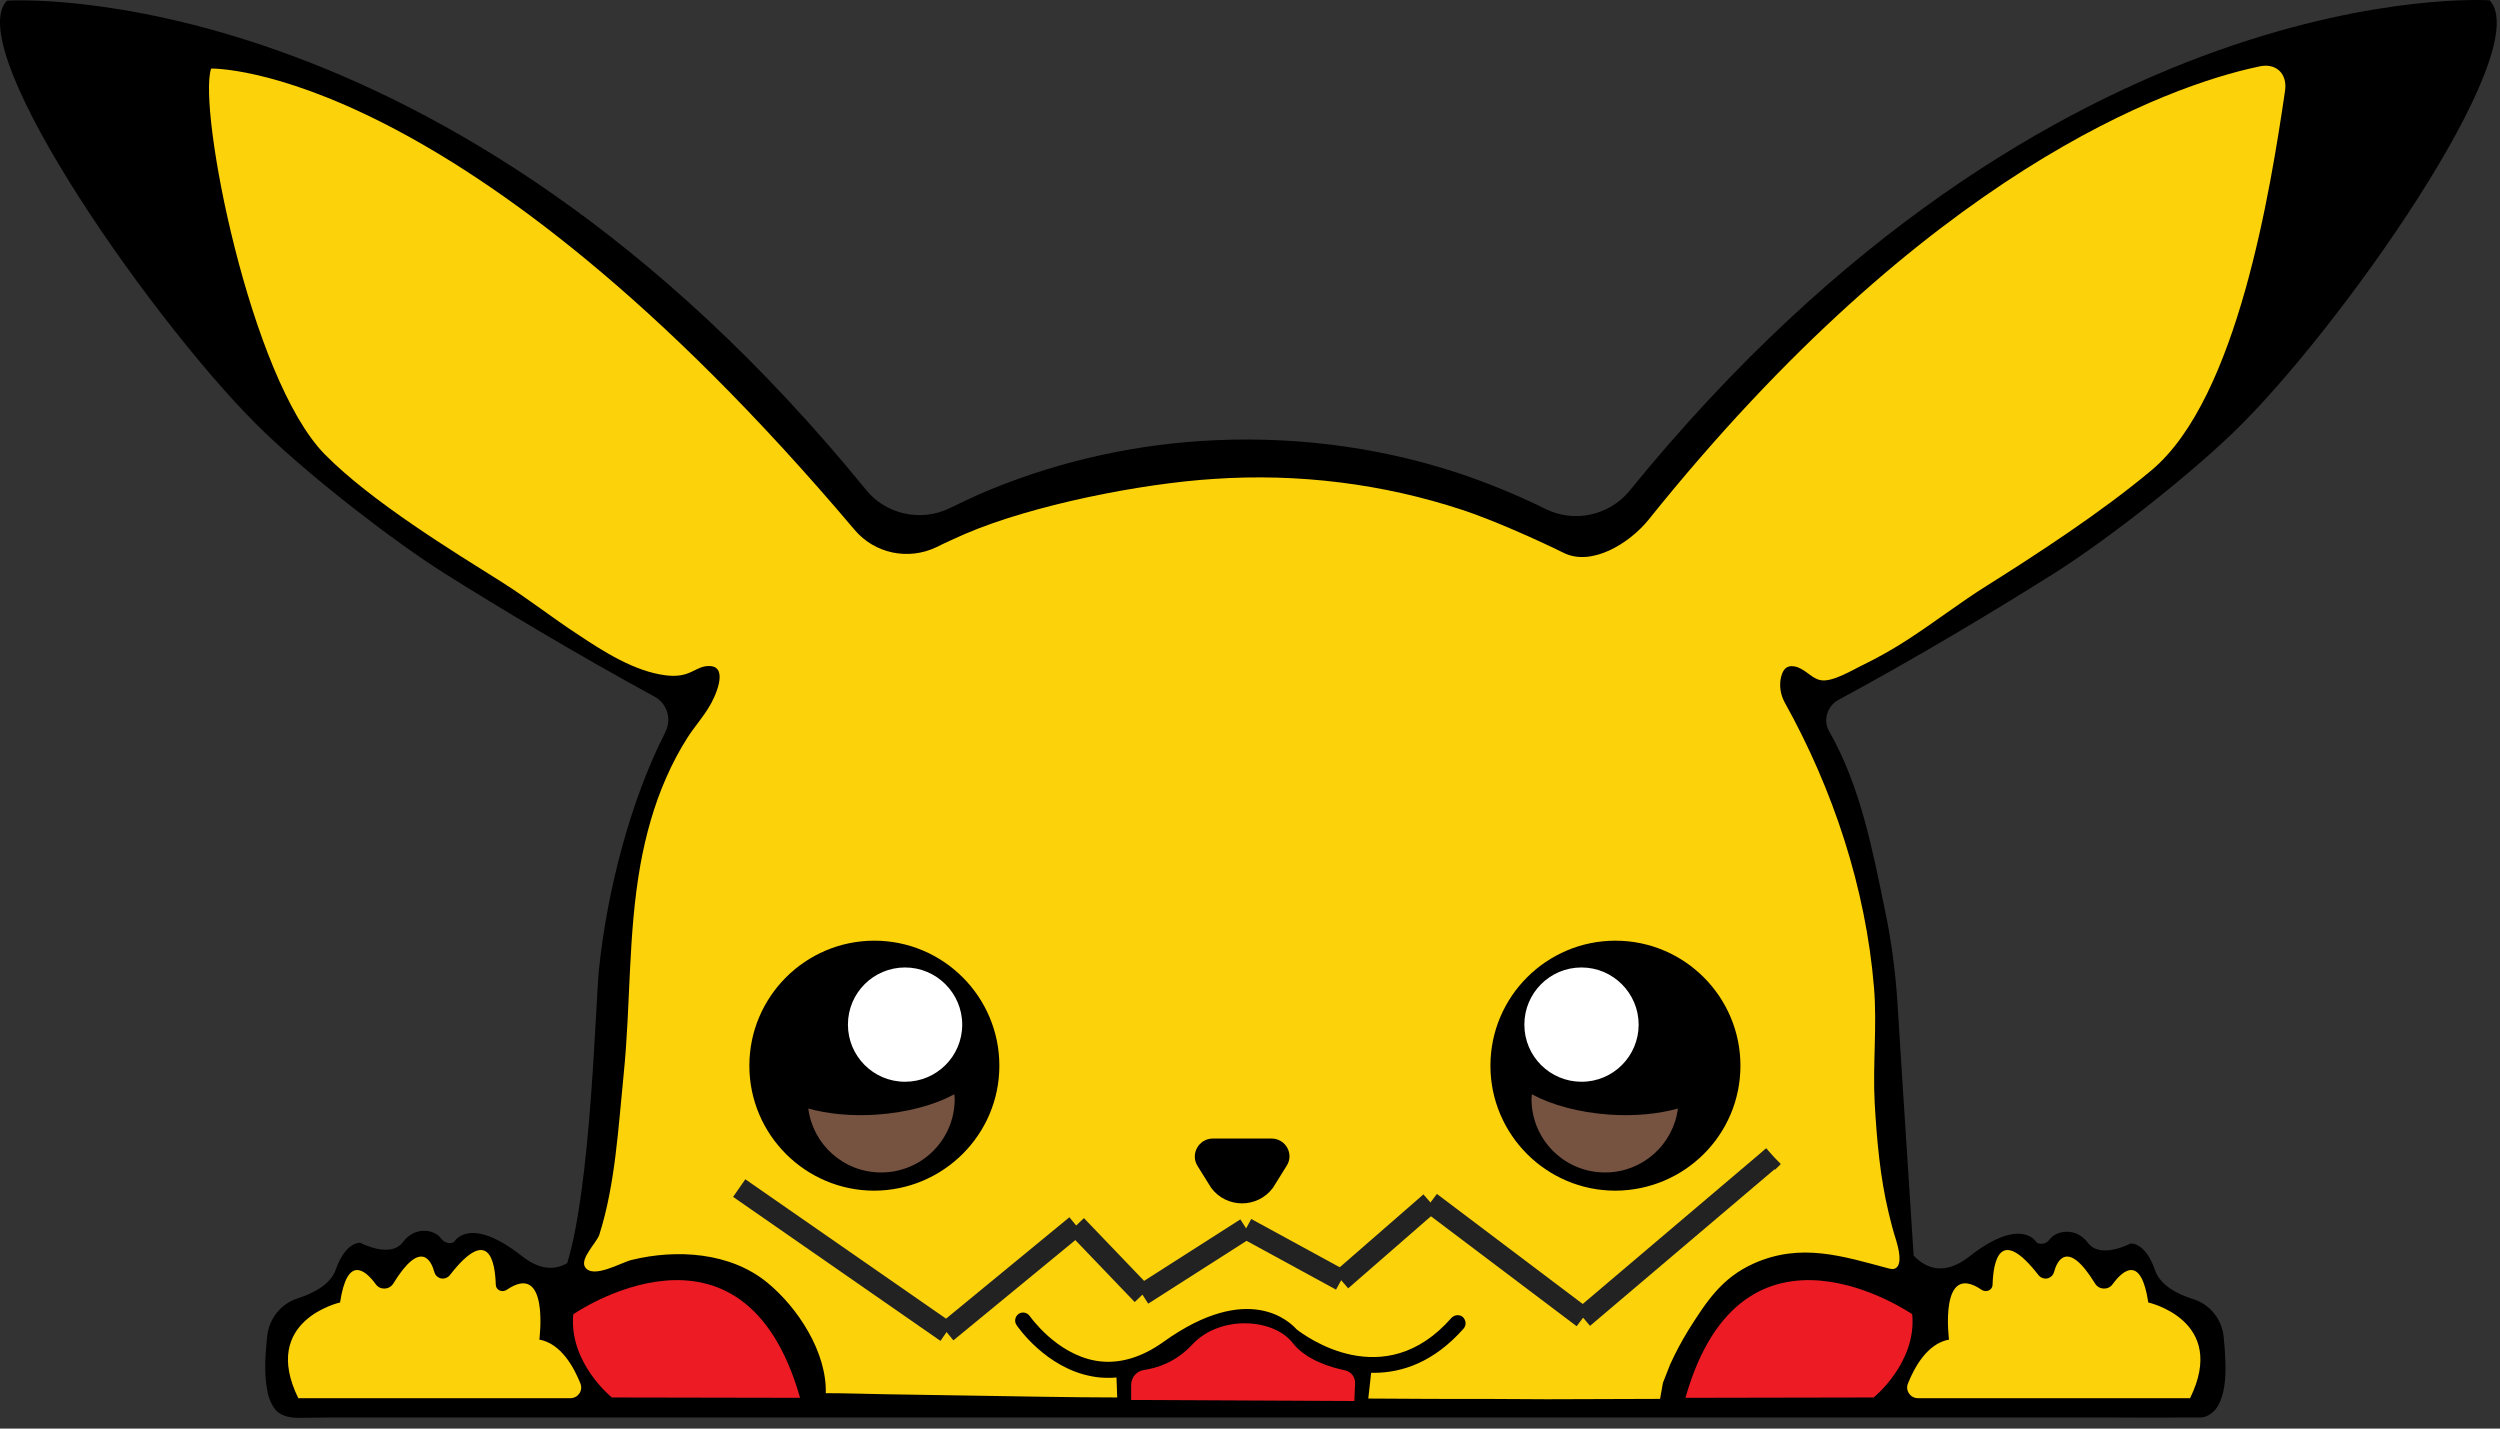 <svg xmlns="http://www.w3.org/2000/svg" xmlns:xlink="http://www.w3.org/1999/xlink" version="1.1" style="enable-background:new 0 0 700 400;" xml:space="preserve" width="700" height="400">
	<rect width="100%" height="100%" fill="#333333" stroke="none"/>
	<rect id="backgroundrect" width="100%" height="100%" x="0" y="0" fill="none" stroke="none"/>
	<style type="text/css">
	.st0{fill:#FCD20B;}
	.st1{fill:#ED1C24;}
	.st2{fill:#FFFFFF;}
	.st3{fill:#765241;}
	</style>
	<g class="currentLayer" style="">
		<title>Layer 1</title>
		<g id="svg_1" class="">
			<path d="M625.021,121.39 c-13.9,13.3 -36.1,30.5 -50.1,39.3 c-15.9,10 -37.6,23.1 -60.2,35.3 c-3.1,1.7 -4.3,5.7 -2.6,8.7 c8.9,15.5 12.3,33.9 15.7,50.3 c1.7,8.1 2.8,16.4 3.4,24.7 c0,0 2.4,38.6 4.6,71.9 c3.6,3.7 8.7,5.6 15.5,0.3 c14.9,-11.7 19,-3.9 19,-3.9 s2.1,1.1 3.7,-1.1 c1.7,-2.2 7.1,-3.5 10.6,1.1 c3.5,4.7 11.9,0.2 11.9,0.2 s4.1,-0.6 6.9,7.5 c1.5,4.3 6.5,6.8 10.8,8.1 c4.6,1.5 7.9,5.6 8.4,10.5 c0.1,1.1 0.2,2.2 0.3,3.3 c0.3,4.8 0.6,10.1 -1.2,14.6 c-0.7,1.9 -1.9,3.4 -3.8,4.3 c-1,0.5 -1.8,0.4 -2.9,0.4 c-1.1,0 -2.2,0 -3.4,0 c-7.7,0.1 -15.3,0 -23,0 c-4.3,0 -8.6,0 -12.8,0 c-5,0 -10,0 -15,0 c-5.6,0 -11.3,0 -16.9,0 c-6.2,0 -12.5,0 -18.7,0 c-6.7,0 -13.5,0 -20.2,0 c-7.2,0 -14.4,0 -21.6,0 c-7.6,0 -15.1,0 -22.7,0 c-7.9,0 -15.8,0 -23.6,0 c-8.1,0 -16.2,0 -24.4,0 c-8.3,0 -16.6,0 -24.9,0 c-8.4,0 -16.8,0 -25.2,0 c-8.4,0 -16.9,0 -25.3,0 c-8.4,0 -16.8,0 -25.2,0 c-8.3,0 -16.6,0 -24.9,0 c-8.1,0 -16.3,0 -24.4,0 c-7.9,0 -15.8,0 -23.7,0 c-7.6,0 -15.2,0 -22.8,0 c-7.2,0 -14.5,0 -21.7,0 c-6.8,0 -13.6,0 -20.4,0 c-6.3,0 -12.6,0 -18.9,0 c-5.7,0 -11.4,0 -17.2,0 c-5.1,0 -10.2,0 -15.2,0 c-4.4,0 -8.7,0 -13.1,0 c-3.6,0 -7.2,0 -10.8,0 c-4.8,0 -9.6,0 -14.4,0.1 c-2.7,0.1 -5.8,-0.2 -7.6,-2.4 c-1.3,-1.7 -2,-3.8 -2.3,-5.9 c-0.8,-4.8 -0.4,-9.8 0.1,-14.6 c0.5,-4.8 3.8,-9 8.4,-10.5 c4.3,-1.4 9.3,-3.8 10.8,-8.1 c2.8,-8 6.9,-7.5 6.9,-7.5 s8.4,4.5 11.9,-0.2 c3.5,-4.7 9,-3.4 10.6,-1.1 c1.7,2.2 3.7,1.1 3.7,1.1 s4.1,-7.8 19,3.9 c5.2,4.1 9.4,3.9 12.7,2 c6.7,-21.9 7.9,-72.6 8.9,-82.3 c2.3,-22.2 8.9,-47.5 18.6,-66.4 c0,0 0,0 0,-0.1 c1.8,-3.5 0.5,-7.9 -3,-9.8 c-22.2,-12.1 -43.5,-24.9 -59.1,-34.7 c-13.9,-8.8 -36.2,-26 -50.1,-39.3 c-29,-27.7 -85.2,-107.1 -72.2,-120.9 c0,0 122.2,-8.4 240.6,137 c5.6,6.9 15.4,9 23.4,5.1 c2.8,-1.4 5.7,-2.7 8.5,-4 c19.5,-8.4 40.5,-13.4 61.7,-14.8 c24.3,-1.6 48.8,1.3 72,8.9 c8.4,2.8 16.7,6.2 24.6,10.1 c8,4 17.8,1.9 23.5,-5 c118.5,-145.8 240.9,-137.4 240.9,-137.4 C710.321,14.29 654.021,93.69 625.021,121.39 z" id="svg_2"/>
			<path class="st0" d="M95.221,364.69 c2,-13.3 7,-9.2 10,-5.1 c1.2,1.7 3.8,1.6 4.9,-0.2 c7.8,-12.7 10.7,-6.2 11.5,-3.2 c0.2,0.8 0.8,1.4 1.6,1.7 l0,0 c1,0.3 2,0 2.7,-0.8 c11,-14.2 12.7,-3.7 12.9,2.6 c0,1.5 1.7,2.3 3,1.5 c12.1,-8.3 9.2,13.9 9.2,13.9 c6.1,1.1 9.7,7.8 11.5,12.3 c0.8,2 -0.7,4.1 -2.8,4.1 h-76.2 C72.821,369.69 95.221,364.69 95.221,364.69 zM601.521,364.69 c-2,-13.3 -7,-9.2 -10,-5.1 c-1.2,1.7 -3.8,1.6 -4.9,-0.2 c-7.8,-12.7 -10.7,-6.2 -11.5,-3.2 c-0.2,0.8 -0.8,1.4 -1.6,1.7 l0,0 c-1,0.3 -2,0 -2.7,-0.8 c-11,-14.2 -12.7,-3.7 -12.9,2.6 c0,1.5 -1.7,2.3 -3,1.5 c-12.1,-8.3 -9.2,13.9 -9.2,13.9 c-6.1,1.1 -9.7,7.8 -11.5,12.3 c-0.8,2 0.7,4.1 2.8,4.1 h76.2 C623.921,369.69 601.521,364.69 601.521,364.69 zM639.821,25.39 c-4.1,27.8 -13.3,86 -37.3,106.2 c-14.3,12 -32.7,23.9 -46.2,32.4 c-7.5,4.7 -14.6,10.2 -22,15 c-4,2.6 -8.2,5 -12.5,7.1 c-3,1.4 -9,5.2 -12.3,4.3 c-1.3,-0.3 -2.4,-1.2 -3.5,-2 c-1.1,-0.8 -2.3,-1.6 -3.6,-1.8 c-2.3,-0.4 -3.2,1 -3.7,2.9 c-0.6,2.4 -0.2,5 1,7.2 c13.6,24.4 22.7,52 25,79.8 c0.9,10.9 -0.4,21.7 0.2,32.5 c0.6,10.3 1.5,20.6 3.9,30.6 c0.6,2.6 1.3,5.2 2.1,7.7 c0.4,1.3 2.2,7.3 -0.6,8 c-0.5,0.1 -1,0 -1.4,-0.1 c-13.1,-3.5 -24.7,-7.3 -37.9,-1.4 c-8.9,4 -13.2,10.6 -18.3,18.7 c-1.9,3.1 -3.6,6.3 -5.1,9.6 c-0.7,1.7 -1.3,3.4 -2,5.1 c-0.1,0.4 -0.8,4.5 -0.8,4.5 S438.721,391.79 433.221,391.79 c-10.8,-0.1 -21.6,-0.1 -32.4,-0.1 c-5.9,0 -11.8,-0.1 -17.7,-0.1 l0.8,-7.2 c0.2,0 0.4,0 0.7,0 c8,0 16.9,-3 25.2,-12.4 c0.8,-0.9 0.7,-2.3 -0.2,-3.2 c-0.9,-0.8 -2.3,-0.7 -3.2,0.2 c-18.9,21.6 -41.1,5 -43.4,3.2 c-1.7,-1.9 -13.3,-13.6 -37.2,3.5 c-6.4,4.6 -12.9,6.4 -19.1,5.3 c-11.1,-2 -18.3,-12.4 -18.4,-12.5 c-0.7,-1 -2.1,-1.3 -3.1,-0.6 c-1,0.7 -1.3,2.1 -0.6,3.1 c0.3,0.5 8.3,12.1 21.2,14.4 c1.5,0.3 3,0.4 4.5,0.4 c0.8,0 1.5,0 2.3,-0.1 l0.2,5.6 c-6.9,0 -13.8,-0.1 -20.8,-0.2 c-14.7,-0.2 -29.3,-0.5 -44,-0.7 c-5.6,-0.1 -11.3,-0.3 -16.8,-0.3 c0.3,-11.5 -7.8,-23.9 -16.3,-30.9 c-10.4,-8.6 -25.5,-9.5 -38.1,-6.4 c-2.9,0.7 -10.8,5.4 -13,2 c-1.5,-2.4 3.3,-6.9 4,-9.1 c4.5,-14.2 5.3,-30.1 6.8,-44.8 c2,-19.7 1.2,-39.3 4.7,-58.8 c1.5,-8.3 3.8,-16.6 7.2,-24.3 c1.7,-3.9 3.7,-7.7 6,-11.3 c1.9,-3 4.3,-5.6 6.1,-8.7 c1.4,-2.2 5.6,-11 0.2,-11.3 c-4.2,-0.2 -5.2,3.5 -12.4,2.6 c-8.8,-1.1 -17.5,-6.7 -24.7,-11.5 c-7.2,-4.7 -13.9,-10 -21.2,-14.6 c-13.5,-8.5 -36.5,-22.5 -49.6,-35.8 c-21,-21.4 -35.6,-96.9 -31.8,-108 c0,0 69.5,-1.8 180.2,129.2 c5.6,6.6 15,8.6 22.9,4.8 c2.6,-1.3 5.3,-2.5 8,-3.7 c18.9,-8.1 49.2,-14.1 69.7,-15.4 c23.5,-1.6 47.2,1.3 69.6,8.7 c8.2,2.7 20.6,8.2 28.3,12 c7.8,3.9 18.4,-2.6 23.8,-9.3 c78.2,-97.5 145.6,-121.5 170.6,-126.8 C637.121,17.39 640.521,20.49 639.821,25.39 zM279.821,298.39 c0,-19.3 -15.7,-35 -35,-35 c-19.3,0 -35,15.7 -35,35 s15.7,35 35,35 C264.121,333.29 279.821,317.69 279.821,298.39 zM356.021,318.79 h-8.2 h-8.2 c-4,0 -6.4,4.4 -4.3,7.7 l3.8,6.1 c4.3,5.8 13,5.8 17.3,0 l3.8,-6.1 C362.421,323.19 360.021,318.79 356.021,318.79 zM487.321,298.39 c0,-19.3 -15.7,-35 -35,-35 c-19.3,0 -35,15.7 -35,35 s15.7,35 35,35 C471.721,333.29 487.321,317.69 487.321,298.39 z" id="svg_3"/>
			<path class="st1" d="M171.321,391.29 c0,0 -12.1,-9.7 -10.8,-23.3 c0,0 47.5,-32.9 63.5,23.4 L171.321,391.29 zM524.621,391.29 c0,0 12.1,-9.7 10.8,-23.3 c0,0 -47.5,-32.9 -63.5,23.4 L524.621,391.29 zM379.221,392.29 l0.2,-4.9 c0.1,-1.8 -1.1,-3.3 -2.8,-3.7 c-4,-0.8 -11,-2.9 -14.7,-7.7 c-5.4,-6.9 -20.3,-7.8 -28,0.4 c-4.7,5.1 -10.1,6.7 -13.6,7.2 c-2.1,0.3 -3.6,2.1 -3.6,4.2 v4.2 L379.221,392.29 z" id="svg_4"/>
			<path class="st2" d="M269.421,286.89 c0,8.9 -7.2,16 -16,16 c-8.9,0 -16,-7.2 -16,-16 c0,-8.9 7.2,-16 16,-16 C262.221,270.89 269.421,278.09 269.421,286.89 zM442.821,270.89 c-8.9,0 -16,7.2 -16,16 c0,8.9 7.2,16 16,16 c8.9,0 16,-7.2 16,-16 C458.821,278.09 451.621,270.89 442.821,270.89 z" id="svg_5"/>
			<path class="st3" d="M267.221,306.39 c0,0.4 0.1,0.9 0.1,1.3 c0,11.4 -9.2,20.6 -20.6,20.6 c-10.5,0 -19.1,-7.8 -20.4,-17.9 c5.4,1.5 12.1,2.2 19.2,1.7 C254.021,311.49 261.721,309.39 267.221,306.39 zM428.921,306.39 c0,0.4 -0.1,0.9 -0.1,1.3 c0,11.4 9.2,20.6 20.6,20.6 c10.5,0 19.1,-7.8 20.4,-17.9 c-5.4,1.5 -12.1,2.2 -19.2,1.7 C442.121,311.49 434.421,309.39 428.921,306.39 z" id="svg_6"/>
			<path fill="none" fill-opacity="1" stroke="#222222" stroke-opacity="1" stroke-width="6" stroke-dasharray="none" stroke-linejoin="round" stroke-linecap="butt" stroke-dashoffset="" fill-rule="nonzero" opacity="1" marker-start="" marker-mid="" marker-end="" d="M206.979,332.661 L265.043,372.983 " id="svg_7"/>
			<path fill="none" fill-opacity="1" stroke="#222222" stroke-opacity="1" stroke-width="6" stroke-dasharray="none" stroke-linejoin="round" stroke-linecap="butt" stroke-dashoffset="" fill-rule="nonzero" opacity="1" marker-start="" marker-mid="" marker-end="" d="M265.043,372.983 L301.334,343.145 " id="svg_9"/>
			<path fill="none" fill-opacity="1" stroke="#222222" stroke-opacity="1" stroke-width="6" stroke-dasharray="none" stroke-linejoin="round" stroke-linecap="butt" stroke-dashoffset="" fill-rule="nonzero" opacity="1" marker-start="" marker-mid="" marker-end="" d="M301.334,343.145 L319.882,362.499 " id="svg_11"/>
			<path fill="none" fill-opacity="1" stroke="#222222" stroke-opacity="1" stroke-width="6" stroke-dasharray="none" stroke-linejoin="round" stroke-linecap="butt" stroke-dashoffset="" fill-rule="nonzero" opacity="1" marker-start="" marker-mid="" marker-end="" d="M319.882,362.499 L348.914,343.951 " id="svg_13"/>
			<path fill="none" fill-opacity="1" stroke="#222222" stroke-opacity="1" stroke-width="6" stroke-dasharray="none" stroke-linejoin="round" stroke-linecap="butt" stroke-dashoffset="" fill-rule="nonzero" opacity="1" marker-start="" marker-mid="" marker-end="" d="M348.914,343.951 L375.527,358.467 " id="svg_15"/>
			<path fill="none" fill-opacity="1" stroke="#222222" stroke-opacity="1" stroke-width="6" stroke-dasharray="none" stroke-linejoin="round" stroke-linecap="butt" stroke-dashoffset="" fill-rule="nonzero" opacity="1" marker-start="" marker-mid="" marker-end="" d="M375.527,358.467 L400.527,336.693 " id="svg_17"/>
			<path fill="none" fill-opacity="1" stroke="#222222" stroke-opacity="1" stroke-width="6" stroke-dasharray="none" stroke-linejoin="round" stroke-linecap="butt" stroke-dashoffset="" fill-rule="nonzero" opacity="1" marker-start="" marker-mid="" marker-end="" d="M400.527,336.693 L443.269,368.951 " id="svg_19"/>
			<path fill="none" fill-opacity="1" stroke="#222222" stroke-opacity="1" stroke-width="6" stroke-dasharray="none" stroke-linejoin="round" stroke-linecap="butt" stroke-dashoffset="" fill-rule="nonzero" opacity="1" marker-start="" marker-mid="" marker-end="" d="M443.269,368.951 L496.495,323.79 " id="svg_21"/>
			<path fill="none" fill-opacity="1" stroke="#222222" stroke-opacity="1" stroke-width="6" stroke-dasharray="none" stroke-linejoin="round" stroke-linecap="butt" stroke-dashoffset="" fill-rule="nonzero" opacity="1" marker-start="" marker-mid="" marker-end="" d="M496.495,323.79 L494.882,325.403 " id="svg_23"/>
		</g>
	</g>
</svg>